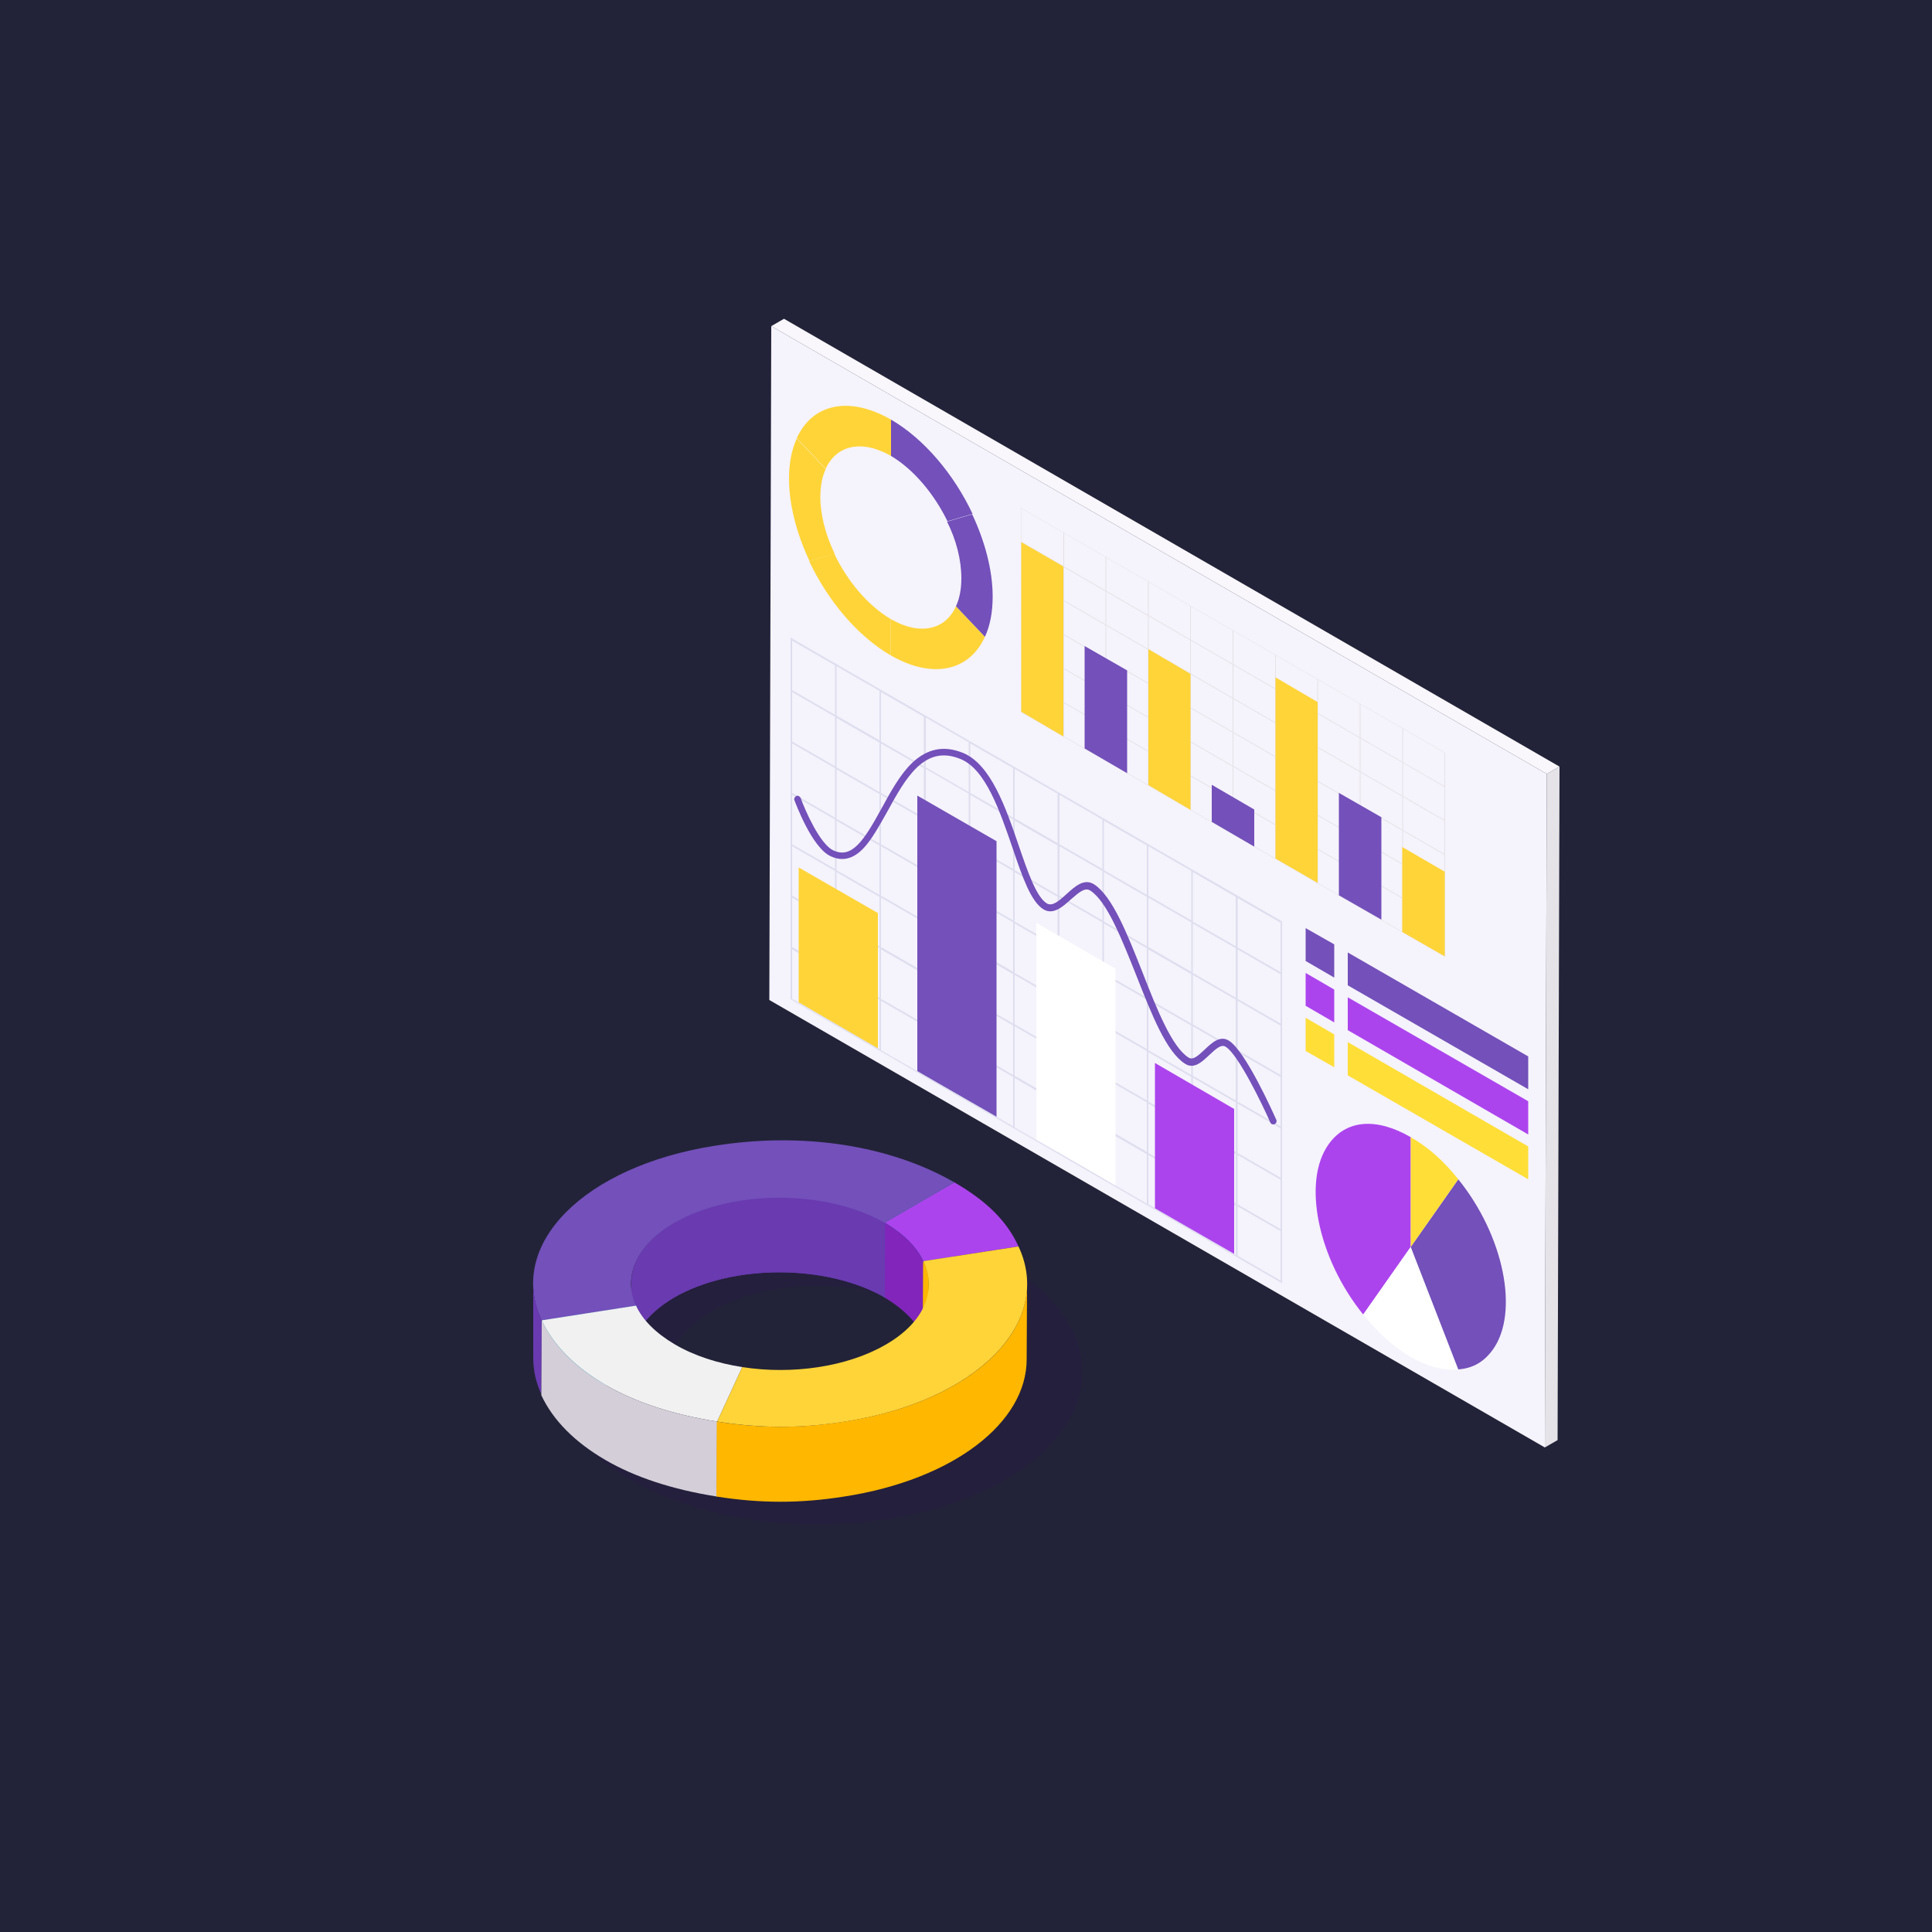 <?xml version="1.0" encoding="utf-8"?>
<!-- Generator: Adobe Illustrator 22.1.0, SVG Export Plug-In . SVG Version: 6.00 Build 0)  -->
<svg version="1.1" id="Layer_1" xmlns="http://www.w3.org/2000/svg" xmlns:xlink="http://www.w3.org/1999/xlink" x="0px" y="0px"
	 viewBox="0 0 500 500" style="enable-background:new 0 0 500 500;" xml:space="preserve">
<style type="text/css">
	.st0{fill:#222338;}
	.st1{opacity:0.3;fill:#1D0E35;}
	.st2{enable-background:new    ;}
	.st3{fill:#E5E3E8;}
	.st4{fill:#D4CED8;}
	.st5{fill:#E0DDE1;}
	.st6{fill:#F1F1F1;}
	.st7{fill:url(#SVGID_1_);}
	.st8{fill:#1F0159;}
	.st9{fill:#3D2F43;}
	.st10{fill:#10191B;}
	.st11{fill:#242A31;}
	.st12{opacity:0.3;}
	.st13{fill:#50298A;}
	.st14{fill:#693AB0;}
	.st15{fill:#7350BA;}
	.st16{fill:#8125BB;}
	.st17{fill:#AC44EE;}
	.st18{fill:#C574F7;}
	.st19{fill:#FFB700;}
	.st20{fill:#FFC400;}
	.st21{fill:#FFDE38;}
	.st22{fill:#F9F7FC;}
	.st23{fill:#F5F3FB;}
	.st24{opacity:0.2;}
	.st25{fill:#828CC0;}
	.st26{fill:#FFFFFF;}
	.st27{fill:#FFD438;}
	.st28{opacity:0.3;fill:#2A1649;}
	.st29{fill:#0D889F;}
	.st30{fill:#A89317;}
	.st31{clip-path:url(#SVGID_3_);}
	.st32{clip-path:url(#SVGID_5_);enable-background:new    ;}
	.st33{clip-path:url(#SVGID_7_);enable-background:new    ;}
	.st34{clip-path:url(#SVGID_9_);enable-background:new    ;}
	.st35{fill:#0E8FA7;}
	.st36{clip-path:url(#SVGID_11_);}
	.st37{clip-path:url(#SVGID_13_);enable-background:new    ;}
	.st38{opacity:0.3;fill:#190D2B;}
	.st39{clip-path:url(#SVGID_15_);enable-background:new    ;}
	.st40{clip-path:url(#SVGID_17_);}
	.st41{fill:#251B29;}
	.st42{clip-path:url(#SVGID_19_);enable-background:new    ;}
	.st43{clip-path:url(#SVGID_21_);}
	.st44{fill:url(#SVGID_22_);}
	.st45{opacity:0.3;fill:#AC44EE;}
	.st46{opacity:0.5;fill:#B7B5BA;}
	.st47{opacity:0.9;fill:#AC44EE;}
	.st48{opacity:0.9;fill:#8B35D2;}
	.st49{opacity:0.9;}
	.st50{fill:#4C1F8C;}
	.st51{fill:#8B35D2;}
	.st52{opacity:0.9;fill:#4C1F8C;}
	.st53{fill:#F3A984;}
	.st54{fill:#6E4CB3;}
	.st55{fill:#8763CD;}
	.st56{fill:#F5A783;}
	.st57{fill:#EE9C76;}
	.st58{fill:#FFBFA2;}
	.st59{fill:#F8B495;}
	.st60{fill:#C99C83;}
	.st61{fill:#B98C74;}
	.st62{opacity:0.3;fill:#211338;}
	.st63{fill:#FF9900;}
	.st64{clip-path:url(#SVGID_24_);enable-background:new    ;}
	.st65{clip-path:url(#SVGID_26_);enable-background:new    ;}
	.st66{clip-path:url(#SVGID_28_);enable-background:new    ;}
	.st67{clip-path:url(#SVGID_30_);enable-background:new    ;}
	.st68{opacity:0.3;fill:#1E1133;}
	.st69{clip-path:url(#SVGID_32_);enable-background:new    ;}
	.st70{clip-path:url(#SVGID_34_);enable-background:new    ;}
	.st71{clip-path:url(#SVGID_36_);enable-background:new    ;}
	.st72{clip-path:url(#SVGID_38_);enable-background:new    ;}
	.st73{clip-path:url(#SVGID_40_);enable-background:new    ;}
	.st74{clip-path:url(#SVGID_42_);enable-background:new    ;}
	.st75{clip-path:url(#SVGID_44_);enable-background:new    ;}
	.st76{clip-path:url(#SVGID_46_);enable-background:new    ;}
	.st77{clip-path:url(#SVGID_48_);enable-background:new    ;}
	.st78{clip-path:url(#SVGID_50_);enable-background:new    ;}
	.st79{clip-path:url(#SVGID_52_);enable-background:new    ;}
	.st80{clip-path:url(#SVGID_54_);enable-background:new    ;}
	.st81{clip-path:url(#SVGID_56_);enable-background:new    ;}
	.st82{clip-path:url(#SVGID_58_);enable-background:new    ;}
	.st83{clip-path:url(#SVGID_60_);enable-background:new    ;}
	.st84{clip-path:url(#SVGID_62_);enable-background:new    ;}
	.st85{clip-path:url(#SVGID_64_);enable-background:new    ;}
	.st86{clip-path:url(#SVGID_66_);enable-background:new    ;}
	.st87{clip-path:url(#SVGID_68_);enable-background:new    ;}
	.st88{clip-path:url(#SVGID_70_);enable-background:new    ;}
	.st89{clip-path:url(#SVGID_72_);enable-background:new    ;}
	.st90{clip-path:url(#SVGID_74_);enable-background:new    ;}
	.st91{clip-path:url(#SVGID_76_);enable-background:new    ;}
	.st92{clip-path:url(#SVGID_78_);enable-background:new    ;}
	.st93{opacity:0.3;fill:#0E0819;}
	.st94{clip-path:url(#SVGID_80_);enable-background:new    ;}
	.st95{clip-path:url(#SVGID_82_);enable-background:new    ;}
	.st96{clip-path:url(#SVGID_84_);enable-background:new    ;}
	.st97{clip-path:url(#SVGID_86_);enable-background:new    ;}
	.st98{clip-path:url(#SVGID_88_);enable-background:new    ;}
	.st99{clip-path:url(#SVGID_90_);enable-background:new    ;}
	.st100{clip-path:url(#SVGID_92_);enable-background:new    ;}
	.st101{clip-path:url(#SVGID_94_);enable-background:new    ;}
	.st102{clip-path:url(#SVGID_96_);enable-background:new    ;}
	.st103{clip-path:url(#SVGID_98_);enable-background:new    ;}
	.st104{clip-path:url(#SVGID_100_);enable-background:new    ;}
	.st105{clip-path:url(#SVGID_102_);enable-background:new    ;}
	.st106{clip-path:url(#SVGID_104_);enable-background:new    ;}
	.st107{clip-path:url(#SVGID_106_);enable-background:new    ;}
	.st108{clip-path:url(#SVGID_108_);enable-background:new    ;}
	.st109{clip-path:url(#SVGID_110_);enable-background:new    ;}
	.st110{clip-path:url(#SVGID_112_);enable-background:new    ;}
	.st111{clip-path:url(#SVGID_114_);enable-background:new    ;}
	.st112{clip-path:url(#SVGID_116_);enable-background:new    ;}
	.st113{clip-path:url(#SVGID_118_);enable-background:new    ;}
	.st114{clip-path:url(#SVGID_120_);enable-background:new    ;}
	.st115{clip-path:url(#SVGID_122_);enable-background:new    ;}
	.st116{clip-path:url(#SVGID_124_);enable-background:new    ;}
	.st117{clip-path:url(#SVGID_126_);enable-background:new    ;}
	.st118{clip-path:url(#SVGID_128_);enable-background:new    ;}
	.st119{clip-path:url(#SVGID_130_);enable-background:new    ;}
	.st120{clip-path:url(#SVGID_132_);enable-background:new    ;}
	.st121{clip-path:url(#SVGID_134_);enable-background:new    ;}
	.st122{clip-path:url(#SVGID_136_);enable-background:new    ;}
	.st123{clip-path:url(#SVGID_138_);enable-background:new    ;}
	.st124{clip-path:url(#SVGID_140_);enable-background:new    ;}
	.st125{clip-path:url(#SVGID_142_);enable-background:new    ;}
	.st126{clip-path:url(#SVGID_144_);enable-background:new    ;}
	.st127{clip-path:url(#SVGID_146_);enable-background:new    ;}
	.st128{clip-path:url(#SVGID_148_);enable-background:new    ;}
	.st129{clip-path:url(#SVGID_150_);enable-background:new    ;}
	.st130{clip-path:url(#SVGID_152_);enable-background:new    ;}
	.st131{clip-path:url(#SVGID_154_);enable-background:new    ;}
	.st132{clip-path:url(#SVGID_156_);enable-background:new    ;}
	.st133{clip-path:url(#SVGID_158_);enable-background:new    ;}
	.st134{clip-path:url(#SVGID_160_);enable-background:new    ;}
	.st135{clip-path:url(#SVGID_162_);enable-background:new    ;}
	.st136{clip-path:url(#SVGID_164_);enable-background:new    ;}
	.st137{clip-path:url(#SVGID_166_);enable-background:new    ;}
	.st138{clip-path:url(#SVGID_168_);enable-background:new    ;}
	.st139{clip-path:url(#SVGID_170_);enable-background:new    ;}
	.st140{clip-path:url(#SVGID_172_);enable-background:new    ;}
	.st141{clip-path:url(#SVGID_174_);enable-background:new    ;}
	.st142{clip-path:url(#SVGID_176_);enable-background:new    ;}
	.st143{clip-path:url(#SVGID_178_);enable-background:new    ;}
	.st144{clip-path:url(#SVGID_180_);enable-background:new    ;}
	.st145{clip-path:url(#SVGID_182_);enable-background:new    ;}
	.st146{clip-path:url(#SVGID_184_);enable-background:new    ;}
	.st147{clip-path:url(#SVGID_186_);enable-background:new    ;}
	.st148{clip-path:url(#SVGID_188_);enable-background:new    ;}
	.st149{clip-path:url(#SVGID_190_);enable-background:new    ;}
	.st150{clip-path:url(#SVGID_192_);enable-background:new    ;}
	.st151{clip-path:url(#SVGID_194_);enable-background:new    ;}
	.st152{clip-path:url(#SVGID_196_);enable-background:new    ;}
	.st153{clip-path:url(#SVGID_198_);enable-background:new    ;}
	.st154{clip-path:url(#SVGID_200_);enable-background:new    ;}
	.st155{clip-path:url(#SVGID_202_);enable-background:new    ;}
	.st156{clip-path:url(#SVGID_204_);enable-background:new    ;}
	.st157{clip-path:url(#SVGID_206_);enable-background:new    ;}
	.st158{clip-path:url(#SVGID_208_);enable-background:new    ;}
	.st159{clip-path:url(#SVGID_210_);enable-background:new    ;}
	.st160{clip-path:url(#SVGID_212_);enable-background:new    ;}
	.st161{clip-path:url(#SVGID_214_);enable-background:new    ;}
	.st162{clip-path:url(#SVGID_216_);enable-background:new    ;}
	.st163{clip-path:url(#SVGID_218_);enable-background:new    ;}
	.st164{clip-path:url(#SVGID_220_);enable-background:new    ;}
	.st165{clip-path:url(#SVGID_222_);enable-background:new    ;}
	.st166{opacity:0.3;fill:#10091E;}
	.st167{clip-path:url(#SVGID_224_);enable-background:new    ;}
	.st168{clip-path:url(#SVGID_226_);enable-background:new    ;}
	.st169{clip-path:url(#SVGID_228_);enable-background:new    ;}
	.st170{clip-path:url(#SVGID_230_);enable-background:new    ;}
	.st171{clip-path:url(#SVGID_232_);enable-background:new    ;}
	.st172{clip-path:url(#SVGID_234_);enable-background:new    ;}
	.st173{clip-path:url(#SVGID_236_);enable-background:new    ;}
	.st174{clip-path:url(#SVGID_238_);enable-background:new    ;}
	.st175{clip-path:url(#SVGID_240_);enable-background:new    ;}
	.st176{clip-path:url(#SVGID_242_);enable-background:new    ;}
	.st177{clip-path:url(#SVGID_244_);enable-background:new    ;}
	.st178{clip-path:url(#SVGID_246_);enable-background:new    ;}
	.st179{clip-path:url(#SVGID_248_);enable-background:new    ;}
	.st180{clip-path:url(#SVGID_250_);enable-background:new    ;}
	.st181{clip-path:url(#SVGID_252_);enable-background:new    ;}
	.st182{clip-path:url(#SVGID_254_);enable-background:new    ;}
	.st183{clip-path:url(#SVGID_256_);enable-background:new    ;}
	.st184{clip-path:url(#SVGID_258_);enable-background:new    ;}
	.st185{clip-path:url(#SVGID_260_);enable-background:new    ;}
	.st186{clip-path:url(#SVGID_262_);enable-background:new    ;}
	.st187{clip-path:url(#SVGID_264_);enable-background:new    ;}
	.st188{clip-path:url(#SVGID_266_);enable-background:new    ;}
	.st189{clip-path:url(#SVGID_268_);enable-background:new    ;}
	.st190{clip-path:url(#SVGID_270_);enable-background:new    ;}
	.st191{clip-path:url(#SVGID_272_);enable-background:new    ;}
	.st192{clip-path:url(#SVGID_274_);enable-background:new    ;}
	.st193{clip-path:url(#SVGID_276_);enable-background:new    ;}
	.st194{clip-path:url(#SVGID_278_);enable-background:new    ;}
	.st195{opacity:0.3;fill:#11091C;}
	.st196{clip-path:url(#SVGID_280_);enable-background:new    ;}
	.st197{clip-path:url(#SVGID_282_);enable-background:new    ;}
	.st198{clip-path:url(#SVGID_284_);enable-background:new    ;}
	.st199{clip-path:url(#SVGID_286_);enable-background:new    ;}
	.st200{clip-path:url(#SVGID_288_);enable-background:new    ;}
	.st201{clip-path:url(#SVGID_290_);enable-background:new    ;}
	.st202{clip-path:url(#SVGID_292_);enable-background:new    ;}
	.st203{clip-path:url(#SVGID_294_);enable-background:new    ;}
	.st204{clip-path:url(#SVGID_296_);enable-background:new    ;}
	.st205{clip-path:url(#SVGID_298_);enable-background:new    ;}
	.st206{clip-path:url(#SVGID_300_);enable-background:new    ;}
	.st207{clip-path:url(#SVGID_302_);enable-background:new    ;}
	.st208{fill:url(#SVGID_303_);}
	.st209{fill:#11091C;}
	.st210{fill:#592B9E;}
	.st211{clip-path:url(#SVGID_305_);enable-background:new    ;}
	.st212{clip-path:url(#SVGID_307_);}
	.st213{clip-path:url(#SVGID_309_);enable-background:new    ;}
	.st214{clip-path:url(#SVGID_311_);}
	.st215{fill:url(#SVGID_312_);}
	.st216{fill:#140B23;}
	.st217{opacity:0.3;fill:#110A1C;}
	.st218{fill:url(#SVGID_313_);}
	.st219{fill:#FFA200;}
	.st220{clip-path:url(#SVGID_315_);enable-background:new    ;}
	.st221{clip-path:url(#SVGID_317_);enable-background:new    ;}
	.st222{clip-path:url(#SVGID_319_);enable-background:new    ;}
	.st223{clip-path:url(#SVGID_321_);enable-background:new    ;}
	.st224{clip-path:url(#SVGID_323_);enable-background:new    ;}
	.st225{clip-path:url(#SVGID_325_);enable-background:new    ;}
	.st226{clip-path:url(#SVGID_327_);enable-background:new    ;}
	.st227{clip-path:url(#SVGID_329_);enable-background:new    ;}
	.st228{clip-path:url(#SVGID_331_);enable-background:new    ;}
	.st229{clip-path:url(#SVGID_333_);enable-background:new    ;}
	.st230{clip-path:url(#SVGID_335_);enable-background:new    ;}
	.st231{clip-path:url(#SVGID_337_);enable-background:new    ;}
	.st232{clip-path:url(#SVGID_339_);enable-background:new    ;}
	.st233{clip-path:url(#SVGID_341_);enable-background:new    ;}
	.st234{clip-path:url(#SVGID_343_);enable-background:new    ;}
	.st235{clip-path:url(#SVGID_345_);enable-background:new    ;}
	.st236{clip-path:url(#SVGID_347_);enable-background:new    ;}
	.st237{clip-path:url(#SVGID_349_);enable-background:new    ;}
	.st238{clip-path:url(#SVGID_351_);enable-background:new    ;}
	.st239{clip-path:url(#SVGID_353_);enable-background:new    ;}
	.st240{clip-path:url(#SVGID_355_);enable-background:new    ;}
	.st241{clip-path:url(#SVGID_357_);enable-background:new    ;}
	.st242{clip-path:url(#SVGID_359_);enable-background:new    ;}
	.st243{clip-path:url(#SVGID_361_);enable-background:new    ;}
	.st244{clip-path:url(#SVGID_363_);enable-background:new    ;}
	.st245{clip-path:url(#SVGID_365_);enable-background:new    ;}
	.st246{clip-path:url(#SVGID_367_);enable-background:new    ;}
	.st247{clip-path:url(#SVGID_369_);enable-background:new    ;}
	.st248{clip-path:url(#SVGID_371_);enable-background:new    ;}
	.st249{clip-path:url(#SVGID_373_);enable-background:new    ;}
	.st250{clip-path:url(#SVGID_375_);enable-background:new    ;}
	.st251{clip-path:url(#SVGID_377_);enable-background:new    ;}
	.st252{clip-path:url(#SVGID_379_);enable-background:new    ;}
	.st253{clip-path:url(#SVGID_381_);enable-background:new    ;}
	.st254{clip-path:url(#SVGID_383_);enable-background:new    ;}
	.st255{clip-path:url(#SVGID_385_);enable-background:new    ;}
	.st256{clip-path:url(#SVGID_387_);enable-background:new    ;}
	.st257{clip-path:url(#SVGID_389_);enable-background:new    ;}
	.st258{clip-path:url(#SVGID_391_);enable-background:new    ;}
	.st259{clip-path:url(#SVGID_393_);enable-background:new    ;}
	.st260{opacity:0.3;fill:#120A1E;}
	.st261{clip-path:url(#SVGID_395_);enable-background:new    ;}
	.st262{clip-path:url(#SVGID_397_);enable-background:new    ;}
	.st263{clip-path:url(#SVGID_399_);enable-background:new    ;}
	.st264{clip-path:url(#SVGID_401_);enable-background:new    ;}
	.st265{clip-path:url(#SVGID_403_);enable-background:new    ;}
	.st266{clip-path:url(#SVGID_405_);enable-background:new    ;}
	.st267{clip-path:url(#SVGID_407_);enable-background:new    ;}
	.st268{clip-path:url(#SVGID_409_);enable-background:new    ;}
	.st269{clip-path:url(#SVGID_411_);enable-background:new    ;}
	.st270{clip-path:url(#SVGID_413_);enable-background:new    ;}
	.st271{clip-path:url(#SVGID_415_);enable-background:new    ;}
	.st272{clip-path:url(#SVGID_417_);enable-background:new    ;}
	.st273{clip-path:url(#SVGID_419_);enable-background:new    ;}
	.st274{clip-path:url(#SVGID_421_);enable-background:new    ;}
	.st275{clip-path:url(#SVGID_423_);enable-background:new    ;}
	.st276{clip-path:url(#SVGID_425_);enable-background:new    ;}
	.st277{clip-path:url(#SVGID_427_);enable-background:new    ;}
	.st278{clip-path:url(#SVGID_429_);enable-background:new    ;}
	.st279{clip-path:url(#SVGID_431_);enable-background:new    ;}
	.st280{clip-path:url(#SVGID_433_);enable-background:new    ;}
	.st281{clip-path:url(#SVGID_435_);enable-background:new    ;}
	.st282{clip-path:url(#SVGID_437_);enable-background:new    ;}
	.st283{clip-path:url(#SVGID_439_);enable-background:new    ;}
	.st284{clip-path:url(#SVGID_441_);enable-background:new    ;}
	.st285{fill:#120A1E;}
	.st286{opacity:0.3;fill:#140B21;}
	.st287{clip-path:url(#SVGID_443_);enable-background:new    ;}
	.st288{clip-path:url(#SVGID_445_);enable-background:new    ;}
	.st289{fill:#C9C9EC;}
	.st290{fill:#B7B7D7;}
	.st291{fill:#E1E1F5;}
	.st292{fill:#DF9B09;}
	.st293{opacity:0.3;fill:#0F0819;}
	.st294{clip-path:url(#SVGID_447_);}
	.st295{clip-path:url(#SVGID_449_);enable-background:new    ;}
	.st296{clip-path:url(#SVGID_451_);enable-background:new    ;}
	.st297{clip-path:url(#SVGID_453_);enable-background:new    ;}
	.st298{clip-path:url(#SVGID_455_);enable-background:new    ;}
	.st299{clip-path:url(#SVGID_457_);enable-background:new    ;}
	.st300{clip-path:url(#SVGID_459_);enable-background:new    ;}
	.st301{clip-path:url(#SVGID_461_);enable-background:new    ;}
	.st302{clip-path:url(#SVGID_463_);enable-background:new    ;}
	.st303{clip-path:url(#SVGID_465_);enable-background:new    ;}
	.st304{clip-path:url(#SVGID_467_);enable-background:new    ;}
	.st305{clip-path:url(#SVGID_469_);enable-background:new    ;}
	.st306{clip-path:url(#SVGID_471_);enable-background:new    ;}
	.st307{clip-path:url(#SVGID_473_);enable-background:new    ;}
	.st308{clip-path:url(#SVGID_475_);enable-background:new    ;}
	.st309{clip-path:url(#SVGID_477_);enable-background:new    ;}
	.st310{clip-path:url(#SVGID_479_);enable-background:new    ;}
	.st311{clip-path:url(#SVGID_481_);enable-background:new    ;}
	.st312{clip-path:url(#SVGID_483_);enable-background:new    ;}
	.st313{fill:#FFE561;}
	.st314{fill:url(#SVGID_484_);}
</style>
<rect y="0" class="st0" width="500" height="500"/>
<g>
	<g>
		<g>
			<g class="st2">
				<g>
					<polygon class="st3" points="400.3,200.3 403.6,198.4 403.1,372.7 399.8,374.6 					"/>
				</g>
				<g>
					<polygon class="st22" points="199.6,84.4 202.9,82.5 403.6,198.4 400.3,200.3 					"/>
				</g>
				<g>
					<polygon class="st23" points="400.3,200.3 399.8,374.6 199.1,258.8 199.6,84.4 					"/>
				</g>
			</g>
		</g>
		<g>
			<polygon class="st15" points="345.3,253 337.9,248.7 337.9,240.2 345.3,244.4 			"/>
			<polygon class="st17" points="345.3,264.6 337.9,260.3 337.9,251.8 345.3,256.1 			"/>
			<polygon class="st21" points="345.3,276.2 337.9,272 337.9,263.4 345.3,267.7 			"/>
			<polygon class="st15" points="395.5,281.9 348.8,255 348.8,246.5 395.5,273.4 			"/>
			<polygon class="st17" points="395.5,293.6 348.8,266.6 348.8,258.1 395.5,285 			"/>
			<polygon class="st21" points="395.5,305.2 348.8,278.3 348.8,269.7 395.5,296.7 			"/>
		</g>
		<g>
			<g>
				<g class="st24">
					<path class="st25" d="M204.6,165v26.6v40.4v26.6l127.2,73.5v-26.6v-40.4v-26.6l-0.1-0.1l0,0l-126.8-73.2l0,0L204.6,165z
						 M205,232.3l11.1,6.4v12.8l-11.1-6.4V232.3z M331.4,251.6l-11.1-6.4v-12.8l11.1,6.4V251.6z M205,165.8l11.1,6.4V185l-11.1-6.4
						V165.8z M273.7,232.1v12.8l-11.1-6.4v-12.8L273.7,232.1z M262.6,251.8V239l11.1,6.4v12.8L262.6,251.8z M285.3,252.1v12.8
						l-11.1-6.4v-12.8L285.3,252.1z M251.1,245.1v-12.8l11.1,6.4v12.8L251.1,245.1z M251.1,231.8V219l11.1,6.4v12.8L251.1,231.8z
						 M285.3,238.7v12.8l-11.1-6.4v-12.8L285.3,238.7z M296.8,258.7v12.8l-11.1-6.4v-12.8L296.8,258.7z M296.8,272v12.8l-11.1-6.4
						v-12.8L296.8,272z M285.3,278.2l-11.1-6.4V259l11.1,6.4V278.2z M273.7,271.5l-11.1-6.4v-12.8l11.1,6.4V271.5z M262.2,264.9
						l-11.1-6.4v-12.8l11.1,6.4V264.9z M239.6,238.5v-12.8l11.1,6.4v12.8L239.6,238.5z M239.6,225.2v-12.8l11.1,6.4v12.8
						L239.6,225.2z M296.8,245.4v12.8l-11.1-6.4V239L296.8,245.4z M308.3,265.4v12.8l-11.1-6.4V259L308.3,265.4z M308.3,278.7v12.8
						l-11.1-6.4v-12.8L308.3,278.7z M239.6,251.8V239l11.1,6.4v12.8L239.6,251.8z M228,231.8V219l11.1,6.4v12.8L228,231.8z
						 M228,218.5v-12.8l11.1,6.4v12.8L228,218.5z M239.6,211.9V199l11.1,6.4v12.8L239.6,211.9z M251.1,205.7l11.1,6.4v12.8
						l-11.1-6.4V205.7z M262.6,212.4l11.1,6.4v12.8l-11.1-6.4V212.4z M274.2,219l11.1,6.4v12.8l-11.1-6.4V219z M285.7,225.7
						l11.1,6.4v12.8l-11.1-6.4V225.7z M297.2,232.3l11.1,6.4v12.8l-11.1-6.4V232.3z M308.3,252.1v12.8l-11.1-6.4v-12.8L308.3,252.1z
						 M319.8,272v12.8l-11.1-6.4v-12.8L319.8,272z M319.8,285.3v12.8l-11.1-6.4v-12.8L319.8,285.3z M228,245.1v-12.8l11.1,6.4v12.8
						L228,245.1z M216.5,225.2v-12.8l11.1,6.4v12.8L216.5,225.2z M216.5,211.9v-12.8l11.1,6.4v12.8L216.5,211.9z M228,205.2v-12.8
						l11.1,6.4v12.8L228,205.2z M228,191.9v-12.8l11.1,6.4v12.8L228,191.9z M239.6,185.7l11.1,6.4V205l-11.1-6.4V185.7z
						 M251.1,192.4l11.1,6.4v12.8l-11.1-6.4V192.4z M262.6,199l11.1,6.4v12.8l-11.1-6.4V199z M274.2,205.7l11.1,6.4v12.8l-11.1-6.4
						V205.7z M285.7,212.4l11.1,6.4v12.8l-11.1-6.4V212.4z M297.2,219l11.1,6.4v12.8l-11.1-6.4V219z M308.7,225.7l11.1,6.4v12.8
						l-11.1-6.4V225.7z M319.8,245.4v12.8l-11.1-6.4V239L319.8,245.4z M319.8,258.7v12.8l-11.1-6.4v-12.8L319.8,258.7z M331.4,278.7
						v12.8l-11.1-6.4v-12.8L331.4,278.7z M331.4,304.8l-11.1-6.4v-12.8l11.1,6.4V304.8z M308.3,292v12.8l-11.1-6.4v-12.8L308.3,292z
						 M296.8,298.1l-11.1-6.4v-12.8l11.1,6.4V298.1z M285.3,291.5l-11.1-6.4v-12.8l11.1,6.4V291.5z M273.7,284.8l-11.1-6.4v-12.8
						l11.1,6.4V284.8z M262.2,278.2l-11.1-6.4V259l11.1,6.4V278.2z M250.7,271.5l-11.1-6.4v-12.8l11.1,6.4V271.5z M239.1,264.9
						l-11.1-6.4v-12.8l11.1,6.4V264.9z M216.5,238.5v-12.8l11.1,6.4v12.8L216.5,238.5z M205,218.5v-12.8l11.1,6.4v12.8L205,218.5z
						 M205,205.2v-12.8l11.1,6.4v12.8L205,205.2z M216.5,198.6v-12.8l11.1,6.4V205L216.5,198.6z M216.5,185.2v-12.8l11.1,6.4v12.8
						L216.5,185.2z M331.4,264.9l-11.1-6.4v-12.8l11.1,6.4V264.9z M331.4,278.2l-11.1-6.4V259l11.1,6.4V278.2z M331.4,318.1
						l-11.1-6.4v-12.8l11.1,6.4V318.1z M319.8,311.5l-11.1-6.4v-12.8l11.1,6.4V311.5z M319.8,312v12.8l-11.1-6.4v-12.8L319.8,312z
						 M308.3,318.1l-11.1-6.4v-12.8l11.1,6.4V318.1z M296.8,311.5l-11.1-6.4v-12.8l11.1,6.4V311.5z M285.3,304.8l-11.1-6.4v-12.8
						l11.1,6.4V304.8z M273.7,298.2l-11.1-6.4v-12.8l11.1,6.4V298.2z M262.2,291.5l-11.1-6.4v-12.8l11.1,6.4V291.5z M250.7,284.8
						l-11.1-6.4v-12.8l11.1,6.4V284.8z M239.1,278.2l-11.1-6.4V259l11.1,6.4V278.2z M227.6,271.5l-11.1-6.4v-12.8l11.1,6.4V271.5z
						 M216.5,251.8V239l11.1,6.4v12.8L216.5,251.8z M205,219l11.1,6.4v12.8l-11.1-6.4V219z M205,179.1l11.1,6.4v12.8l-11.1-6.4
						V179.1z M331.4,331.4l-11.1-6.4v-12.8l11.1,6.4V331.4z M205,258.5v-12.8l11.1,6.4v12.8L205,258.5z"/>
				</g>
				<g>
					<path class="st15" d="M329.6,291c0.1,0,0.2,0,0.3-0.1c0.4-0.2,0.6-0.7,0.4-1.1c-0.8-1.8-8-17.9-12.3-20.5
						c-2.3-1.4-4.4,0.6-6.2,2.3c-1.9,1.8-3.1,2.8-4.2,2.1c-4.3-2.7-8.2-12.5-11.9-22c-4-10.1-7.8-19.7-12.5-22.8
						c-2.6-1.7-5,0.5-7.2,2.5c-2.2,2-3.7,3.2-5.1,2.4c-2.7-1.7-4.9-8.1-7.2-14.8c-3.4-10-7.3-21.3-14.6-24.2
						c-4.8-1.9-9-1.1-12.9,2.5c-3.2,3-5.7,7.6-8.1,12c-4.5,8.2-7.6,13-12.4,10.8c-3.5-1.6-7.3-10.3-8.5-13.6
						c-0.2-0.4-0.7-0.7-1.1-0.5c-0.4,0.2-0.7,0.7-0.5,1.1c0.2,0.5,4.5,12.3,9.4,14.5c3,1.4,5.8,0.7,8.4-2c2.2-2.3,4.1-5.8,6.2-9.5
						c4.7-8.6,9.6-17.5,18.9-13.7c6.6,2.6,10.3,13.6,13.6,23.2c2.5,7.4,4.7,13.7,7.9,15.7c2.5,1.6,5-0.6,7.1-2.5
						c2.3-2,3.7-3.2,5.1-2.3c4.3,2.8,8.1,12.5,11.9,22c4,10.2,7.8,19.8,12.6,22.8c2.3,1.5,4.4-0.5,6.3-2.3c1.8-1.7,3.1-2.8,4.2-2.1
						c3.2,1.9,9.5,14.9,11.6,19.7C328.9,290.8,329.2,291,329.6,291z"/>
				</g>
				<g>
					<polygon class="st17" points="298.9,312.7 319.4,324.5 319.4,287 298.9,275.1 					"/>
					<polygon class="st26" points="268.2,294.9 288.7,306.8 288.7,250.7 268.2,238.8 					"/>
					<polygon class="st27" points="206.7,259.4 227.2,271.3 227.2,236.3 206.7,224.5 					"/>
					<polygon class="st15" points="237.4,277.2 257.9,289 257.9,217.7 237.4,205.9 					"/>
				</g>
			</g>
		</g>
		<g>
			<g>
				<path class="st27" d="M215.9,143.3l-6.5,1.9c4.8,10.2,12.5,19.4,21.1,24.4v-9.4C224.6,156.7,219.3,150.4,215.9,143.3z"/>
				<path class="st27" d="M247.4,156.9c-2.7,6.1-9.3,7.7-16.9,3.3v9.4c11,6.3,20.4,4,24.4-4.8L247.4,156.9z"/>
				<path class="st27" d="M230.6,118v-9.4c-11-6.3-20.4-4-24.4,4.8l7.5,7.9C216.4,115.3,222.9,113.6,230.6,118z"/>
				<path class="st27" d="M212.3,128.6c0-2.8,0.5-5.3,1.4-7.2l-7.5-7.9c-1.3,2.8-2,6.3-2,10.4c0,6.8,2,14.3,5.3,21.3l6.5-1.9
					C213.7,138.5,212.3,133.3,212.3,128.6z"/>
				<path class="st15" d="M245.2,134.9l6.5-1.9c-4.8-10.2-12.5-19.4-21.1-24.4v9.4C236.5,121.5,241.8,127.9,245.2,134.9z"/>
				<path class="st15" d="M248.8,149.7c0,2.8-0.5,5.3-1.4,7.2l7.5,7.9c1.3-2.8,2-6.3,2-10.4c0-6.8-2-14.3-5.3-21.3l-6.5,1.9
					C247.5,139.8,248.8,144.9,248.8,149.7z"/>
			</g>
			<g>
				<g>
					<g>
						<path class="st3" d="M374,247.7l-0.1-0.1l-109.7-63.3l0-52.9l0.1,0.1L374,194.8L374,247.7z M264.3,184.2l109.5,63.2l0-52.6
							l-109.5-63.2L264.3,184.2z"/>
					</g>
					<g>
						<polygon class="st3" points="373.9,203.7 264.2,140.4 264.3,140.2 373.9,203.5 						"/>
					</g>
					<g>
						<rect x="319" y="117.4" transform="matrix(0.5 -0.866 0.866 0.5 3.033 366.709)" class="st3" width="0.2" height="126.6"/>
					</g>
					<g>
						<rect x="319" y="126.2" transform="matrix(0.5 -0.866 0.866 0.5 -4.58 371.103)" class="st3" width="0.2" height="126.6"/>
					</g>
					<g>
						<rect x="319" y="135" transform="matrix(0.5 -0.866 0.866 0.5 -12.193 375.498)" class="st3" width="0.2" height="126.6"/>
					</g>
					<g>
						
							<rect x="319" y="143.8" transform="matrix(0.5 -0.866 0.866 0.5 -19.806 379.893)" class="st3" width="0.2" height="126.6"/>
					</g>
					<g>
						<rect x="362.9" y="188.5" class="st3" width="0.2" height="52.7"/>
					</g>
					<g>
						<rect x="351.9" y="182.1" class="st3" width="0.2" height="52.7"/>
					</g>
					<g>
						<rect x="340.9" y="175.8" class="st3" width="0.2" height="52.7"/>
					</g>
					<g>
						<rect x="330" y="169.5" class="st3" width="0.2" height="52.7"/>
					</g>
					<g>
						<rect x="319" y="163.1" class="st3" width="0.2" height="52.7"/>
					</g>
					<g>
						<rect x="308" y="156.8" class="st3" width="0.2" height="52.7"/>
					</g>
					<g>
						<rect x="297.1" y="150.5" class="st3" width="0.2" height="52.7"/>
					</g>
					<g>
						<rect x="286.1" y="144.2" class="st3" width="0.2" height="52.7"/>
					</g>
					<g>
						<rect x="275.2" y="137.8" class="st3" width="0.2" height="52.7"/>
					</g>
				</g>
				<polygon class="st27" points="275.2,190.6 264.3,184.2 264.3,140.3 275.2,146.6 				"/>
				<polygon class="st15" points="291.7,200.1 280.7,193.7 280.7,167.2 291.7,173.5 				"/>
				<polygon class="st15" points="357.5,238 346.5,231.7 346.5,205.2 357.5,211.5 				"/>
				<polygon class="st15" points="324.6,219.1 313.6,212.7 313.6,203.1 324.6,209.5 				"/>
				<polygon class="st27" points="373.9,247.5 362.9,241.2 362.9,219.2 373.9,225.6 				"/>
				<polygon class="st27" points="308.1,209.6 297.2,203.2 297.2,168 308.1,174.4 				"/>
				<polygon class="st27" points="341,228.5 330.1,222.2 330.1,175.3 341,181.7 				"/>
			</g>
		</g>
		<g>
			<g>
				<g>
					<g>
						<path class="st17" d="M365.1,322.7l-12.3,17.5c-11.8-14.6-15.8-34.4-9-44c4.5-6.4,12.3-7.1,21.3-1.9L365.1,322.7z"/>
					</g>
				</g>
				<g>
					<g>
						<path class="st26" d="M365.1,322.7l12.3,31.7c-7.8,0.7-16.8-4.5-24.6-14.2L365.1,322.7z"/>
					</g>
				</g>
				<g>
					<g>
						<path class="st15" d="M365.1,322.7l12.3-17.5c11.8,14.6,15.8,34.4,9,44c-2.3,3.2-5.1,4.9-9,5.2L365.1,322.7z"/>
					</g>
				</g>
				<g>
					<g>
						<path class="st21" d="M365.1,322.7l0-28.4c4.5,2.6,8.4,6,12.3,10.9L365.1,322.7z"/>
					</g>
				</g>
			</g>
		</g>
	</g>
	<g>
		<path class="st28" d="M260.1,327.1c-26.8-15.4-70.1-15.4-96.9,0c-26.8,15.4-26.8,40.5,0,55.9c26.8,15.4,70.1,15.4,96.9,0
			C286.8,367.6,286.8,342.6,260.1,327.1z M238.9,370.8c-15.1,8.7-39.5,8.7-54.6,0c-15.1-8.7-15.1-22.8,0-31.5
			c15.1-8.7,39.5-8.7,54.6,0C254,348,254,362.1,238.9,370.8z"/>
		<g class="st2">
			<g>
				<polygon class="st29" points="247,306 246.9,325.4 228.9,335.9 229,316.4 				"/>
			</g>
			<g>
				<path class="st17" d="M247,306c8.3,4.8,13.6,10,16.6,16.6l-24.6,3.8c-1.7-3.6-5.1-7.1-10-10L247,306z"/>
			</g>
			<g>
				<polygon class="st30" points="263.6,322.6 263.5,342 238.9,345.8 239,326.4 				"/>
			</g>
			<g class="st2">
				<defs>
					<path id="SVGID_2_" class="st2" d="M239,326.4l-0.1,19.4c-1.7-3.6-5.1-7.1-10-10l0.1-19.4C233.9,319.3,237.3,322.7,239,326.4z"
						/>
				</defs>
				<clipPath id="SVGID_1_">
					<use xlink:href="#SVGID_2_"  style="overflow:visible;"/>
				</clipPath>
				<g style="clip-path:url(#SVGID_1_);">
					<path class="st16" d="M239,326.4l-0.1,19.4c-1.7-3.6-5.1-7.1-10-10l0.1-19.4C233.9,319.3,237.3,322.7,239,326.4L239,326.4z"/>
				</g>
			</g>
			<g class="st2">
				<defs>
					<path id="SVGID_4_" class="st2" d="M240.3,332.3l-0.1,19.4c0-2-0.4-4-1.4-5.9l0.1-19.4C239.9,328.3,240.4,330.3,240.3,332.3z"
						/>
				</defs>
				<clipPath id="SVGID_3_">
					<use xlink:href="#SVGID_4_"  style="overflow:visible;"/>
				</clipPath>
				<g style="clip-path:url(#SVGID_3_);enable-background:new    ;">
					<path class="st19" d="M240.3,332.3l-0.1,19.4c0-2-0.4-4-1.4-5.9l0.1-19.4C239.9,328.3,240.4,330.3,240.3,332.3L240.3,332.3z"/>
				</g>
			</g>
			<g class="st2">
				<defs>
					<path id="SVGID_6_" class="st2" d="M163.3,351.5l0.1-19.4c0-5.7,3.7-11.3,11.2-15.7c15-8.7,39.4-8.7,54.5,0l-0.1,19.4
						c-15.1-8.7-39.5-8.7-54.5,0C167,340.2,163.3,345.9,163.3,351.5z"/>
				</defs>
				<use xlink:href="#SVGID_6_"  style="overflow:visible;fill:#693AB0;"/>
				<clipPath id="SVGID_5_">
					<use xlink:href="#SVGID_6_"  style="overflow:visible;"/>
				</clipPath>
				<g class="st32">
					<path class="st14" d="M229,316.4l-0.1,19.4c-15.1-8.7-39.5-8.7-54.5,0c-7.4,4.3-11.2,10-11.2,15.7l0.1-19.4
						c0-5.7,3.7-11.3,11.2-15.7C189.5,307.7,213.9,307.7,229,316.4L229,316.4z"/>
				</g>
			</g>
			<g>
				<path class="st15" d="M247,306l-18,10.5c-15.1-8.7-39.5-8.7-54.5,0c-10,5.8-13.3,14.1-9.9,21.5l-24.4,3.8
					c-9.2-19.7,10.9-40,44.9-45.3C207.9,292.9,230.3,296.4,247,306z"/>
			</g>
			<g class="st2">
				<defs>
					<path id="SVGID_8_" class="st2" d="M138,351.4L138,332c0,3.2,0.7,6.5,2.2,9.8l-0.1,19.4C138.7,357.9,138,354.6,138,351.4z"/>
				</defs>
				<clipPath id="SVGID_7_">
					<use xlink:href="#SVGID_8_"  style="overflow:visible;"/>
				</clipPath>
				<g class="st33">
					<path class="st14" d="M140.3,341.7l-0.1,19.4c-1.5-3.3-2.3-6.6-2.2-9.8L138,332C138,335.2,138.7,338.5,140.3,341.7L140.3,341.7
						z"/>
				</g>
			</g>
			<g>
				<polygon class="st35" points="164.7,337.9 164.6,357.4 140.2,361.2 140.3,341.7 				"/>
			</g>
			<g>
				<path class="st6" d="M192.1,353.8l-6.5,14.1c-11.4-1.8-21.2-5-28.9-9.5c-7.7-4.5-13.4-10.1-16.5-16.7l24.4-3.8
					c1.7,3.7,5.1,7.1,10,10C179.7,350.9,185.7,352.8,192.1,353.8z"/>
			</g>
			<g class="st2">
				<defs>
					<path id="SVGID_10_" class="st2" d="M185.6,367.9l-0.1,19.4c-11.4-1.8-21.2-5-28.9-9.5c-7.7-4.5-13.4-10.1-16.5-16.7l0.1-19.4
						c3.1,6.6,8.7,12.2,16.5,16.7C164.4,362.9,174.2,366.1,185.6,367.9z"/>
				</defs>
				<clipPath id="SVGID_9_">
					<use xlink:href="#SVGID_10_"  style="overflow:visible;"/>
				</clipPath>
				<g style="clip-path:url(#SVGID_9_);">
					<path class="st4" d="M185.6,367.9l-0.1,19.4c-11.4-1.8-21.2-5-28.9-9.5c-7.7-4.5-13.4-10.1-16.5-16.7l0.1-19.4
						c3.1,6.6,8.7,12.2,16.5,16.7C164.4,362.9,174.2,366.1,185.6,367.9L185.6,367.9z"/>
				</g>
			</g>
			<g class="st2">
				<defs>
					<path id="SVGID_12_" class="st2" d="M265.8,332.4l-0.1,19.4c0,16.3-18.8,31.1-47.2,35.5c-11.3,1.8-21.7,1.8-33.1,0l0.1-19.4
						c11.4,1.8,21.7,1.8,33.1,0C247.1,363.5,265.8,348.6,265.8,332.4z"/>
				</defs>
				<clipPath id="SVGID_11_">
					<use xlink:href="#SVGID_12_"  style="overflow:visible;"/>
				</clipPath>
				<g style="clip-path:url(#SVGID_11_);enable-background:new    ;">
					<path class="st19" d="M265.8,332.4l-0.1,19.4c0,16.3-18.8,31.1-47.2,35.5c-11.3,1.8-21.7,1.8-33.1,0l0.1-19.4
						c11.4,1.8,21.7,1.8,33.1,0C247.1,363.5,265.8,348.6,265.8,332.4L265.8,332.4z"/>
				</g>
			</g>
			<g>
				<path class="st27" d="M263.6,322.6c9.2,19.7-10.9,40-44.9,45.3c-11.3,1.8-21.7,1.8-33.1,0l6.5-14.1c12.8,2,27.1,0,37.1-5.8
					c10.1-5.8,13.3-14.1,9.8-21.6L263.6,322.6z"/>
			</g>
		</g>
	</g>
</g>
</svg>
